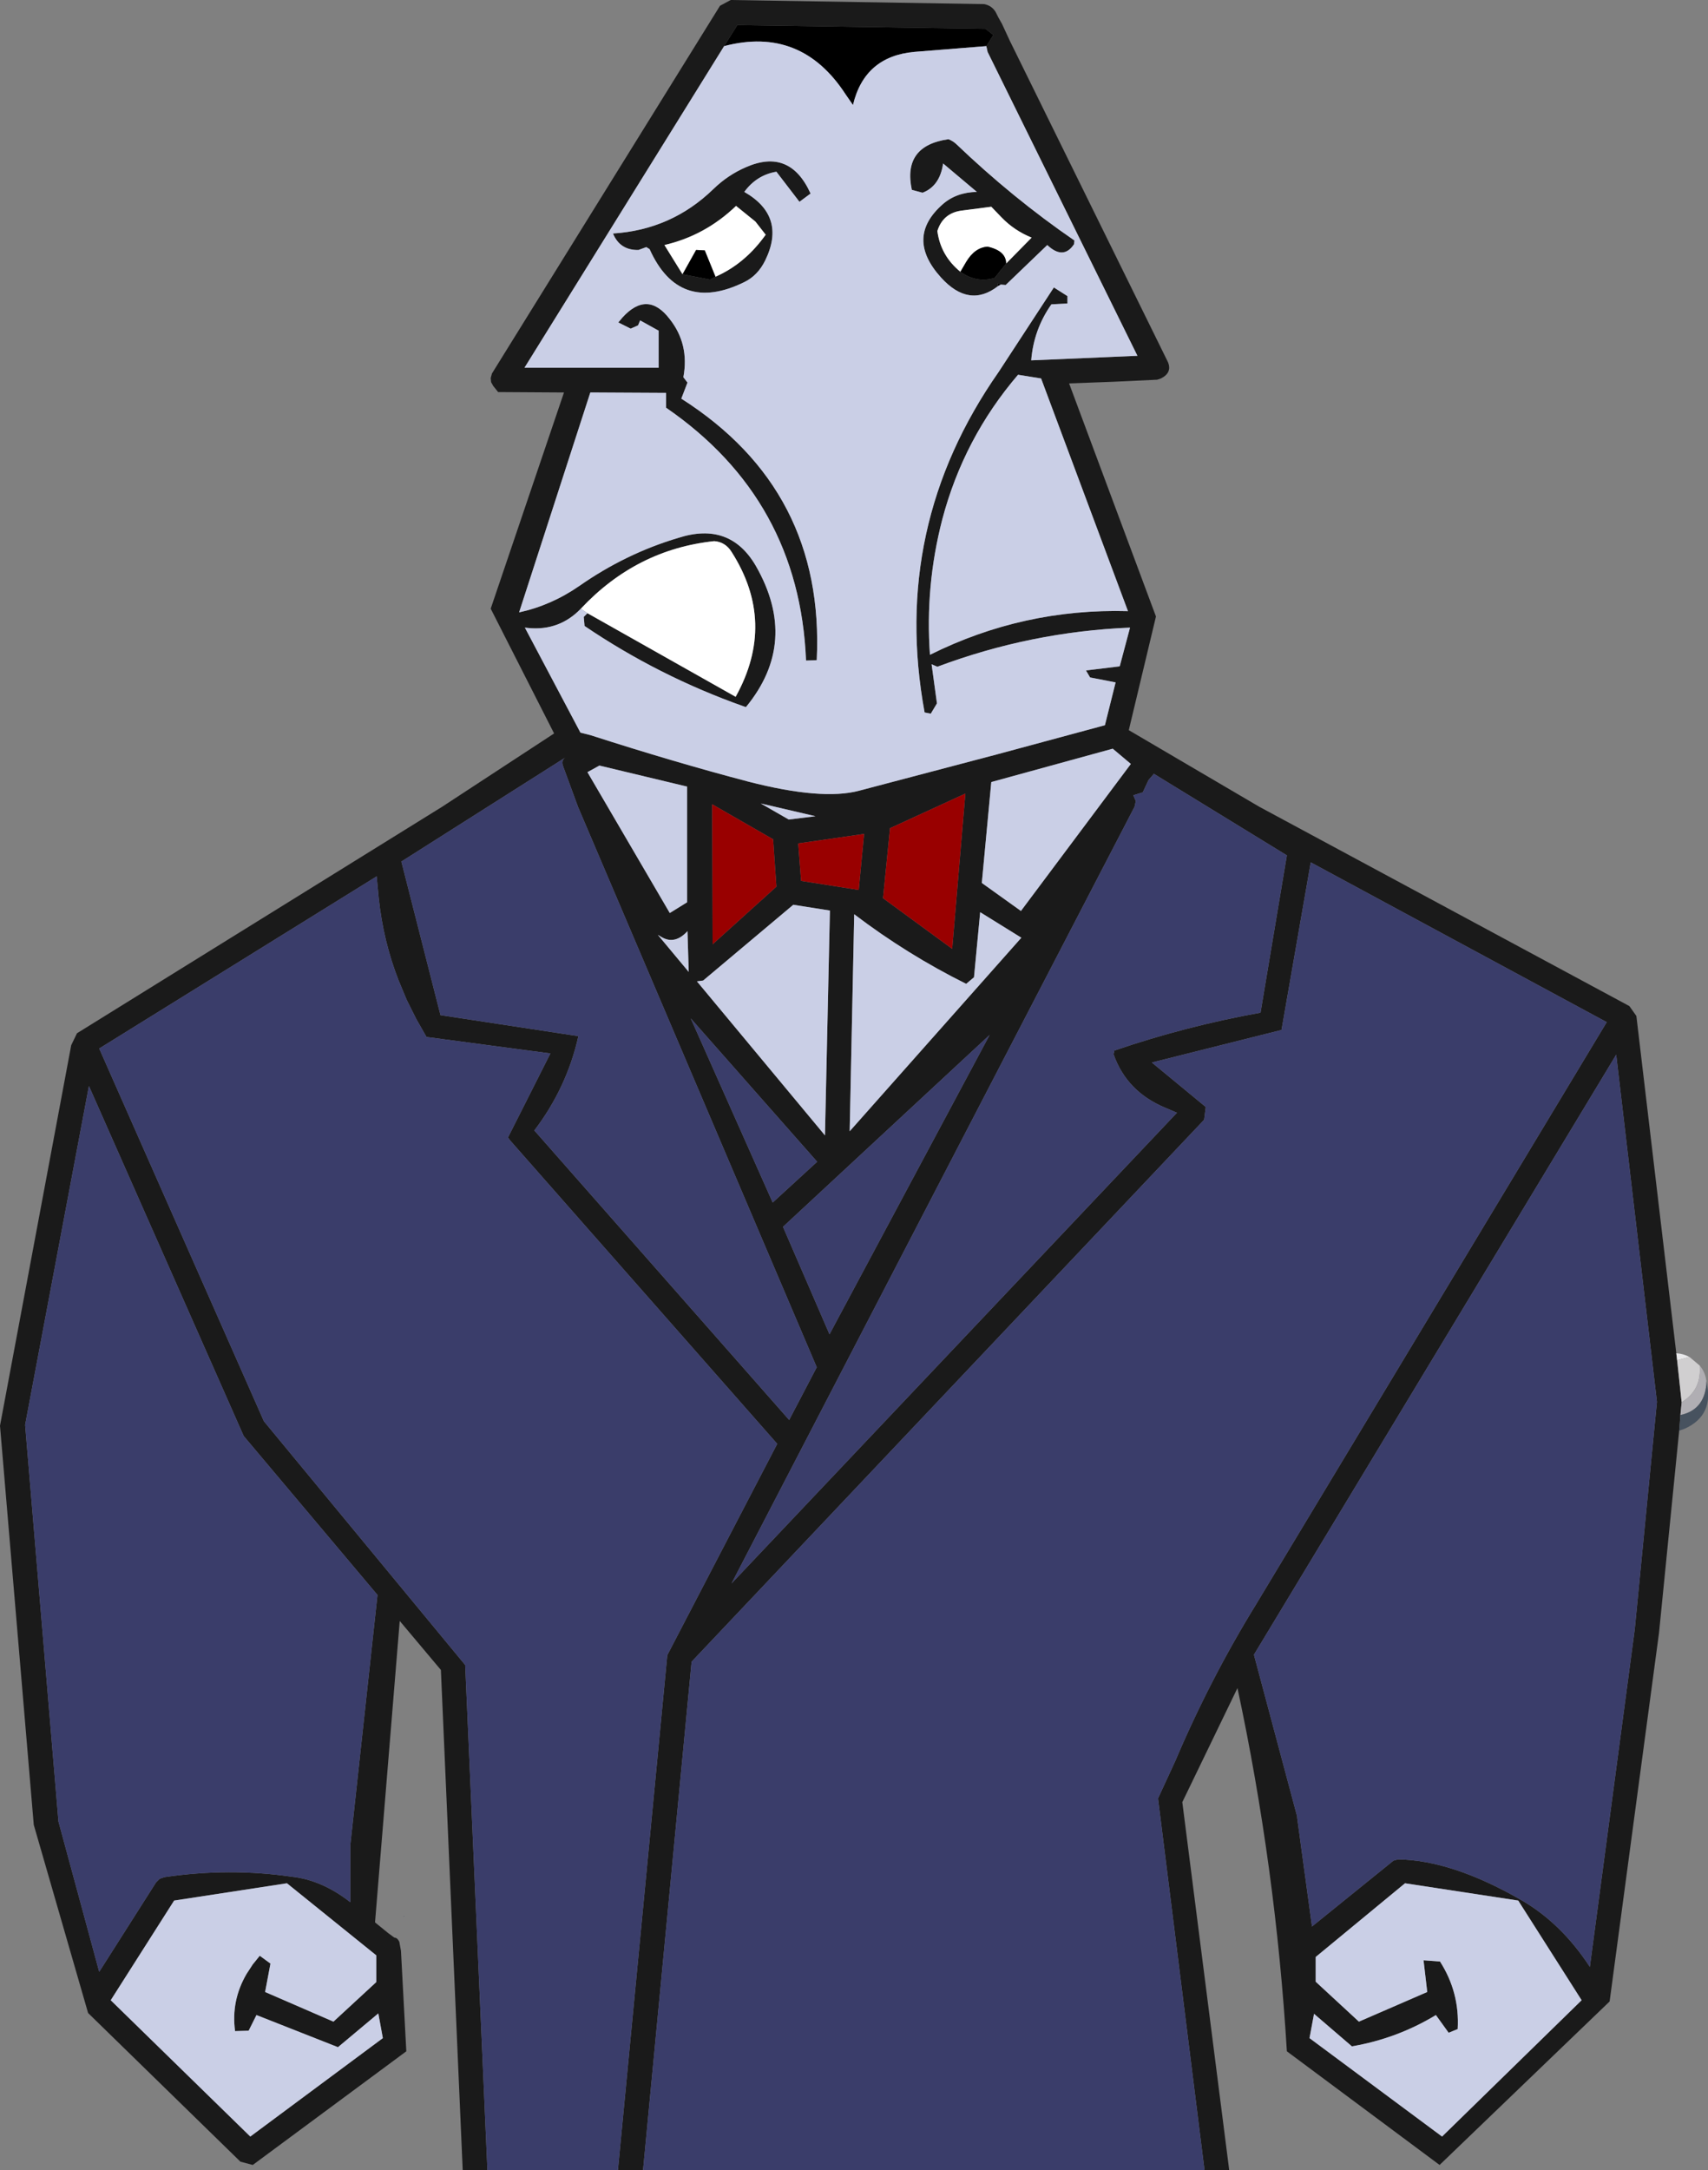 <?xml version="1.0" encoding="UTF-8" standalone="no"?>
<svg xmlns:xlink="http://www.w3.org/1999/xlink" height="263.5px" width="207.45px" xmlns="http://www.w3.org/2000/svg">
  <rect width="100%" height="100%" fill="#808080" stroke="none"/>
  <g transform="matrix(1.0, 0.0, 0.0, 1.0, 0.0, 0.0)">
    <path d="M47.15 234.7 L47.9 235.25 Q48.25 235.25 48.5 235.75 L48.7 236.85 49.35 249.05 30.7 262.85 29.2 262.45 10.7 244.4 4.1 221.55 0.0 173.1 8.65 126.9 9.35 125.45 53.7 97.95 67.3 89.05 59.6 73.9 68.5 47.65 60.5 47.6 59.9 46.85 59.65 46.4 59.6 45.9 59.75 45.35 87.45 0.7 88.75 0.0 119.55 0.5 Q120.5 0.7 120.95 1.5 L121.25 2.1 121.7 2.9 122.65 4.95 141.85 43.95 Q142.4 45.25 141.0 45.95 L140.55 46.1 135.25 46.35 129.85 46.55 140.4 74.85 137.1 88.65 152.95 97.95 197.9 122.15 198.75 123.35 203.6 164.3 203.7 165.15 204.25 170.25 204.1 171.8 203.95 173.7 201.5 198.25 195.5 243.0 174.85 262.85 156.3 249.05 Q154.95 226.7 150.3 204.95 L143.6 218.8 149.3 263.5 146.3 263.5 140.65 218.35 142.75 213.8 Q146.95 203.9 152.55 194.8 L195.15 124.1 159.2 104.7 155.65 125.05 139.9 129.0 146.45 134.4 146.25 135.95 84.0 201.75 78.1 263.5 75.05 263.5 81.05 200.95 94.4 175.3 61.95 138.45 61.7 138.1 66.85 127.9 51.8 125.9 50.55 123.7 49.4 121.4 48.4 119.0 Q46.55 114.25 46.0 109.05 L45.75 106.4 12.05 127.3 32.05 172.55 56.5 202.15 59.2 263.5 56.2 263.5 53.55 202.75 48.55 196.8 45.55 233.4 47.15 234.7 M201.25 170.2 L196.3 128.05 152.3 200.9 157.55 220.55 157.55 220.7 159.35 233.9 169.25 225.9 169.8 225.75 Q176.35 225.85 184.7 230.65 189.6 233.45 193.1 238.8 L198.55 197.85 201.25 170.2 M121.2 34.75 Q117.7 37.45 114.3 33.7 109.9 28.85 114.5 24.8 116.15 23.35 118.65 23.3 L114.55 19.85 Q114.15 22.6 112.05 23.4 L110.75 23.05 Q109.6 17.7 115.2 16.9 115.7 17.1 116.1 17.45 123.0 24.05 130.5 29.2 L130.45 29.65 Q129.15 31.6 127.2 29.75 L122.15 34.6 121.55 34.55 121.2 34.35 121.2 34.75 M122.2 32.0 L125.3 28.85 Q123.2 28.0 121.65 26.4 L120.4 25.1 116.95 25.55 Q114.55 25.8 113.85 28.05 114.25 31.05 116.65 33.0 118.6 34.4 120.8 33.75 L122.2 32.0 M70.55 73.9 Q67.95 76.6 64.2 76.25 L63.75 76.2 70.5 88.95 71.7 89.25 Q81.95 92.55 90.9 94.9 99.85 97.2 104.35 96.0 L121.05 91.6 134.2 88.05 135.5 82.85 132.4 82.25 131.9 81.4 136.0 80.9 137.25 76.2 Q125.2 76.7 113.85 80.95 L113.15 80.65 113.8 85.4 113.05 86.65 112.3 86.5 Q108.15 63.95 121.3 45.15 L128.0 34.9 129.65 35.95 129.65 36.85 127.7 36.95 Q125.55 40.0 125.25 43.75 L138.15 43.2 119.95 6.3 119.8 5.6 120.65 4.25 119.7 3.5 89.55 3.05 87.95 5.6 63.7 44.65 80.0 44.65 80.0 40.15 77.75 38.9 77.5 39.5 76.6 39.9 75.1 39.15 75.6 38.55 Q78.65 35.2 81.35 38.75 83.75 41.8 83.0 45.8 L83.5 46.45 82.75 48.4 Q100.2 59.5 99.2 80.15 L97.9 80.2 Q97.1 60.65 80.9 49.5 L80.9 47.7 71.7 47.65 63.05 74.35 Q66.95 73.5 70.35 71.15 76.0 67.2 82.4 65.3 88.65 63.3 91.8 68.7 97.1 77.95 90.6 85.85 L90.3 85.75 Q80.0 82.1 71.0 76.0 L70.9 74.9 71.35 74.45 89.35 84.6 Q94.35 75.6 88.85 67.0 88.1 65.8 86.75 65.7 77.3 66.7 70.55 73.9 M123.65 45.5 Q117.05 53.2 114.45 63.05 112.35 71.15 112.95 79.5 124.3 73.85 137.0 74.2 L126.45 45.95 123.65 45.5 M94.3 20.85 Q91.9 21.25 90.4 23.3 95.55 26.25 92.95 31.6 92.05 33.45 90.4 34.25 82.45 38.15 78.9 30.25 L78.5 30.0 77.55 30.35 Q75.3 30.4 74.45 28.35 81.55 27.9 86.65 22.95 88.4 21.25 90.6 20.3 95.95 17.95 98.45 23.5 L97.1 24.5 94.3 20.85 M86.9 33.6 Q90.3 32.1 92.7 28.9 L93.0 28.5 91.75 26.9 89.4 25.0 Q85.65 28.6 80.7 29.75 L82.9 33.3 86.25 33.95 86.9 33.6 M135.15 90.9 L120.4 94.95 119.25 107.2 124.0 110.6 137.35 92.75 135.15 90.9 M137.8 97.95 L88.85 192.25 142.95 135.1 141.55 134.5 Q136.85 132.55 135.25 128.0 L135.35 127.55 Q143.95 124.6 153.1 122.95 L156.3 103.85 140.15 93.95 139.5 94.7 138.8 96.2 137.65 96.55 137.95 97.25 137.8 97.95 M71.35 93.75 L81.35 110.85 83.45 109.55 83.45 95.5 72.8 92.95 71.35 93.75 M68.7 91.95 L48.75 104.6 53.5 123.25 70.25 125.8 Q68.85 132.05 64.9 137.25 L95.85 172.4 99.2 166.0 70.2 97.95 68.4 93.05 Q68.1 92.3 68.7 91.95 M79.9 113.5 L83.65 118.0 83.5 113.05 Q82.0 114.7 80.4 113.8 L79.9 113.5 M29.6 174.35 L10.8 131.85 3.05 173.0 7.1 221.15 12.05 239.4 18.95 228.55 19.4 228.1 20.0 227.9 Q27.85 226.75 35.4 227.85 39.1 228.25 42.55 230.95 L42.55 224.0 45.85 193.65 29.6 174.35 M107.25 109.05 L115.65 115.2 117.25 96.35 108.1 100.55 107.25 109.05 M104.95 101.25 L96.95 102.4 97.3 106.95 104.3 108.05 104.95 101.25 M118.3 118.65 L117.35 119.45 Q110.2 115.9 103.75 111.0 L103.2 137.35 124.05 113.85 119.05 110.75 118.3 118.65 M96.35 109.85 L85.4 119.05 84.65 119.15 100.2 137.85 100.8 110.55 96.35 109.85 M93.9 101.9 L86.5 97.65 86.55 114.65 94.3 107.65 93.9 101.9 M99.05 99.1 L92.4 97.55 95.8 99.5 99.05 99.1 M99.25 141.05 L83.9 123.65 93.85 146.0 99.25 141.05 M100.75 162.0 L120.2 125.65 95.1 148.95 100.75 162.0 M159.8 240.6 L165.05 245.45 173.35 241.85 172.9 238.0 174.9 238.15 Q177.3 241.9 177.05 246.35 L175.95 246.8 174.4 244.65 Q169.7 247.5 164.2 248.45 L159.6 244.5 159.05 247.45 175.15 259.4 192.1 242.85 184.4 230.75 170.65 228.65 159.8 237.6 159.8 240.6 M45.7 240.65 L45.7 237.4 34.85 228.65 21.15 230.75 13.45 242.85 30.4 259.4 46.5 247.45 45.95 244.45 41.05 248.55 31.15 244.65 30.2 246.55 28.55 246.6 Q28.05 242.9 29.95 239.65 L30.7 238.5 31.55 237.45 32.85 238.4 32.2 241.85 40.5 245.45 45.7 240.65" fill="#1a1a1a" fill-rule="evenodd" stroke="none"/>
    <path d="M146.3 263.5 L78.1 263.5 84.0 201.75 146.25 135.95 146.45 134.4 139.9 129.0 155.65 125.05 159.2 104.7 195.15 124.1 152.55 194.8 Q146.95 203.9 142.75 213.8 L140.65 218.35 146.3 263.5 M75.05 263.5 L59.2 263.5 56.5 202.15 32.05 172.55 12.05 127.3 45.75 106.4 46.0 109.05 Q46.55 114.25 48.4 119.0 L49.4 121.4 50.55 123.7 51.8 125.9 66.85 127.9 61.7 138.1 61.95 138.45 94.4 175.3 81.05 200.95 75.05 263.5 M201.25 170.2 L198.55 197.85 193.1 238.8 Q189.6 233.45 184.7 230.65 176.35 225.85 169.8 225.75 L169.25 225.9 159.35 233.9 157.55 220.7 157.55 220.55 152.3 200.9 196.3 128.05 201.25 170.2 M137.8 97.95 L137.95 97.25 137.65 96.55 138.8 96.2 139.5 94.7 140.15 93.95 156.3 103.85 153.1 122.95 Q143.95 124.6 135.35 127.55 L135.25 128.0 Q136.85 132.55 141.55 134.5 L142.95 135.1 88.85 192.25 137.8 97.95 M68.7 91.95 Q68.1 92.3 68.4 93.05 L70.2 97.95 99.2 166.0 95.85 172.4 64.9 137.25 Q68.85 132.05 70.25 125.8 L53.5 123.25 48.75 104.6 68.7 91.95 M29.6 174.35 L45.85 193.65 42.55 224.0 42.55 230.95 Q39.1 228.25 35.4 227.85 27.85 226.75 20.0 227.9 L19.4 228.1 18.95 228.55 12.05 239.4 7.1 221.15 3.05 173.0 10.8 131.85 29.6 174.35 M100.75 162.0 L95.1 148.95 120.2 125.65 100.75 162.0 M99.25 141.05 L93.85 146.0 83.9 123.65 99.25 141.05" fill="#3a3d6a" fill-rule="evenodd" stroke="none"/>
    <path d="M203.6 164.3 Q204.45 164.35 205.2 164.75 L203.7 165.15 203.6 164.3" fill="#e9e9eb" fill-rule="evenodd" stroke="none"/>
    <path d="M205.2 164.75 L206.45 165.8 206.45 166.05 Q206.6 168.8 204.25 170.25 L203.7 165.15 205.2 164.75" fill="#d0cfd0" fill-rule="evenodd" stroke="none"/>
    <path d="M206.45 165.8 Q207.15 166.65 207.25 167.7 L207.25 168.1 Q206.95 171.2 204.1 171.8 L204.25 170.25 Q206.6 168.8 206.45 166.05 L206.45 165.8" fill="#b0aeb3" fill-rule="evenodd" stroke="none"/>
    <path d="M207.25 167.7 Q208.25 171.8 204.65 173.45 L203.95 173.7 204.1 171.8 Q206.95 171.2 207.25 168.1 L207.25 167.7 M47.15 234.7 L47.15 234.55 47.15 234.7 M49.1 232.6 L49.0 232.75 49.05 232.6 49.1 232.6" fill="#47525f" fill-rule="evenodd" stroke="none"/>
    <path d="M116.65 33.0 Q114.25 31.05 113.85 28.05 114.55 25.8 116.95 25.55 L120.4 25.1 121.65 26.4 Q123.2 28.0 125.3 28.85 L122.2 32.0 Q122.2 30.45 119.95 29.95 118.4 30.05 117.35 31.8 L116.65 33.0 M71.35 74.45 L70.55 73.9 Q77.3 66.7 86.75 65.7 88.1 65.8 88.85 67.0 94.35 75.6 89.35 84.6 L71.35 74.45 M82.9 33.3 L80.7 29.75 Q85.65 28.6 89.4 25.0 L91.75 26.9 93.0 28.5 92.7 28.9 Q90.3 32.1 86.9 33.6 L85.6 30.4 84.55 30.35 82.9 33.3" fill="#ffffff" fill-rule="evenodd" stroke="none"/>
    <path d="M121.55 34.55 L121.2 34.75 121.2 34.35 121.55 34.55 M116.65 33.0 L117.35 31.8 Q118.4 30.05 119.95 29.95 122.2 30.45 122.2 32.0 L120.8 33.75 Q118.6 34.4 116.65 33.0 M119.8 5.6 L111.05 6.3 Q105.0 6.85 103.6 12.75 L102.7 11.45 Q97.3 3.15 87.95 5.6 L89.55 3.05 119.7 3.5 120.65 4.25 119.8 5.6 M82.9 33.3 L84.55 30.35 85.6 30.4 86.9 33.6 86.25 33.95 82.9 33.3" fill="#000000" fill-rule="evenodd" stroke="none"/>
    <path d="M121.55 34.55 L122.15 34.6 127.2 29.75 Q129.15 31.6 130.45 29.65 L130.5 29.2 Q123.0 24.05 116.1 17.45 115.7 17.1 115.2 16.9 109.6 17.7 110.75 23.05 L112.05 23.4 Q114.15 22.6 114.55 19.85 L118.65 23.3 Q116.15 23.35 114.5 24.8 109.9 28.85 114.3 33.7 117.7 37.45 121.2 34.75 L121.55 34.55 M119.8 5.6 L119.95 6.3 138.15 43.2 125.25 43.75 Q125.55 40.0 127.7 36.95 L129.65 36.85 129.65 35.95 128.0 34.9 121.3 45.15 Q108.15 63.95 112.3 86.5 L113.05 86.65 113.8 85.4 113.15 80.65 113.85 80.95 Q125.2 76.7 137.25 76.2 L136.0 80.9 131.9 81.4 132.4 82.25 135.5 82.85 134.2 88.05 121.05 91.6 104.35 96.0 Q99.85 97.2 90.9 94.9 81.95 92.55 71.7 89.25 L70.5 88.95 63.75 76.2 64.2 76.25 Q67.95 76.6 70.55 73.9 L71.35 74.45 70.9 74.9 71.0 76.0 Q80.0 82.1 90.3 85.75 L90.6 85.85 Q97.1 77.95 91.8 68.7 88.65 63.3 82.4 65.3 76.0 67.2 70.35 71.15 66.95 73.5 63.05 74.35 L71.7 47.65 80.9 47.7 80.9 49.5 Q97.1 60.65 97.9 80.2 L99.2 80.15 Q100.2 59.5 82.75 48.4 L83.5 46.45 83.0 45.8 Q83.75 41.8 81.35 38.75 78.65 35.2 75.6 38.55 L75.1 39.15 76.6 39.9 77.5 39.5 77.75 38.9 80.0 40.15 80.0 44.65 63.7 44.65 87.95 5.6 Q97.3 3.15 102.7 11.45 L103.6 12.75 Q105.0 6.85 111.05 6.3 L119.8 5.6 M123.65 45.5 L126.45 45.95 137.0 74.2 Q124.3 73.85 112.95 79.5 112.35 71.15 114.45 63.05 117.05 53.2 123.65 45.5 M94.3 20.85 L97.1 24.5 98.45 23.5 Q95.95 17.95 90.6 20.3 88.4 21.25 86.65 22.95 81.55 27.9 74.45 28.35 75.3 30.4 77.55 30.35 L78.5 30.0 78.9 30.25 Q82.45 38.15 90.4 34.25 92.05 33.45 92.95 31.6 95.55 26.25 90.4 23.3 91.9 21.25 94.3 20.85 M135.15 90.9 L137.35 92.75 124.0 110.6 119.25 107.2 120.4 94.95 135.15 90.9 M71.35 93.75 L72.8 92.95 83.45 95.5 83.45 109.55 81.35 110.85 71.35 93.75 M79.9 113.5 L80.4 113.8 Q82.0 114.7 83.5 113.05 L83.65 118.0 79.9 113.5 M96.35 109.85 L100.8 110.55 100.2 137.85 84.65 119.15 85.4 119.05 96.35 109.85 M118.3 118.65 L119.05 110.75 124.05 113.85 103.2 137.35 103.75 111.0 Q110.2 115.9 117.35 119.45 L118.3 118.65 M99.05 99.1 L95.8 99.5 92.4 97.55 99.05 99.1 M159.8 240.6 L159.8 237.6 170.65 228.65 184.4 230.75 192.1 242.85 175.15 259.4 159.05 247.45 159.6 244.5 164.2 248.45 Q169.7 247.5 174.4 244.65 L175.95 246.8 177.05 246.35 Q177.3 241.9 174.9 238.15 L172.9 238.0 173.35 241.85 165.05 245.45 159.8 240.6 M45.7 240.65 L40.5 245.45 32.2 241.85 32.85 238.4 31.55 237.45 30.7 238.5 29.95 239.65 Q28.05 242.9 28.55 246.6 L30.2 246.55 31.15 244.65 41.05 248.55 45.95 244.45 46.5 247.45 30.4 259.4 13.45 242.85 21.15 230.75 34.85 228.65 45.7 237.4 45.7 240.65" fill="#cacfe6" fill-rule="evenodd" stroke="none"/>
    <path d="M104.95 101.25 L104.3 108.05 97.3 106.95 96.95 102.4 104.95 101.25 M107.25 109.05 L108.1 100.55 117.25 96.35 115.65 115.2 107.25 109.05 M93.9 101.9 L94.3 107.65 86.55 114.65 86.5 97.65 93.9 101.9" fill="#990000" fill-rule="evenodd" stroke="none"/>
  </g>
</svg>
